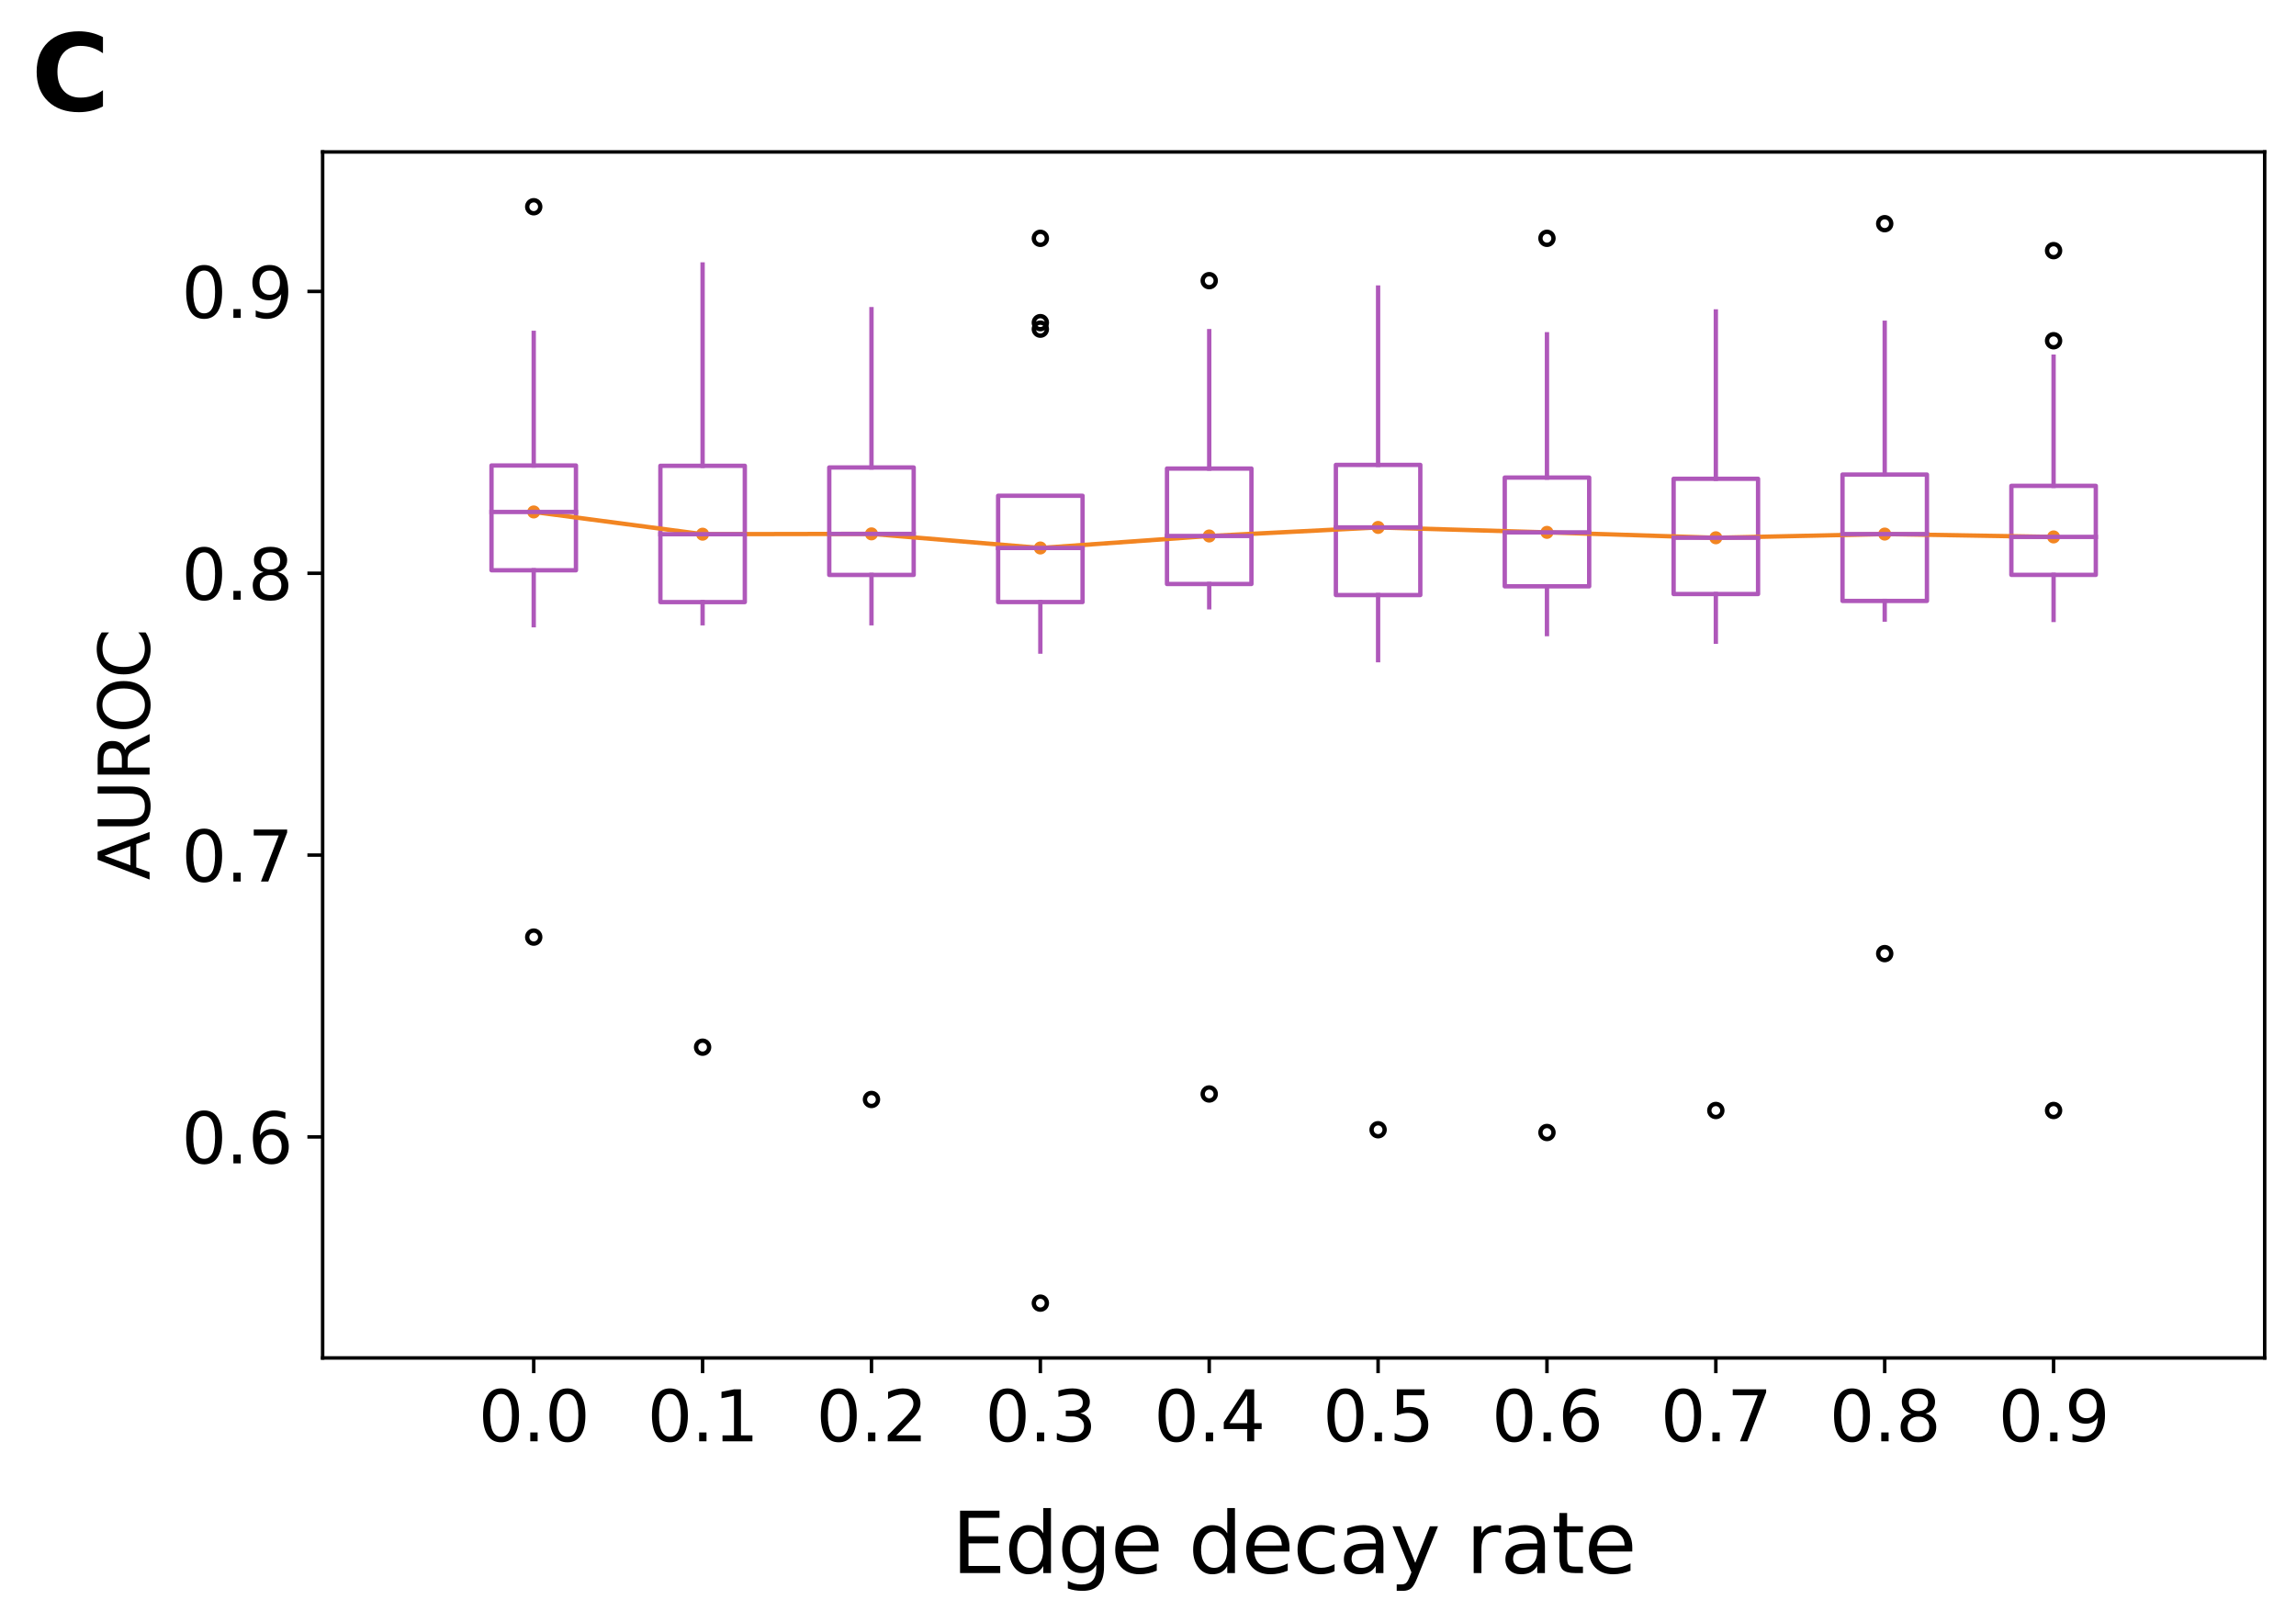 <?xml version="1.0" encoding="utf-8" standalone="no"?>
<!DOCTYPE svg PUBLIC "-//W3C//DTD SVG 1.1//EN"
  "http://www.w3.org/Graphics/SVG/1.1/DTD/svg11.dtd">
<svg xmlns:xlink="http://www.w3.org/1999/xlink" width="527.76pt" height="372.753pt" viewBox="0 0 527.76 372.753" xmlns="http://www.w3.org/2000/svg" version="1.1">
 <defs>
  <style type="text/css">*{stroke-linejoin: round; stroke-linecap: butt}</style>
 </defs>
 <g id="figure_1">
  <g id="patch_1">
   <path d="M 0 372.753 
L 527.76 372.753 
L 527.76 0 
L 0 0 
z
" style="fill: #ffffff"/>
  </g>
  <g id="axes_1">
   <g id="patch_2">
    <path d="M 74.16 312.12 
L 520.56 312.12 
L 520.56 34.92 
L 74.16 34.92 
z
" style="fill: #ffffff"/>
   </g>
   <g id="matplotlib.axis_1">
    <g id="xtick_1">
     <g id="line2d_1">
      <defs>
       <path id="m766749bf6e" d="M 0 0 
L 0 3.5 
" style="stroke: #000000; stroke-width: 0.8"/>
      </defs>
      <g>
       <use xlink:href="#m766749bf6e" x="122.682" y="312.12" style="stroke: #000000; stroke-width: 0.8"/>
      </g>
     </g>
     <g id="text_1">
      <!-- 0.0 -->
      <g transform="translate(109.959 331.277) scale(0.16 -0.16)">
       <defs>
        <path id="DejaVuSans-30" d="M 2034 4250 
Q 1547 4250 1301 3770 
Q 1056 3291 1056 2328 
Q 1056 1369 1301 889 
Q 1547 409 2034 409 
Q 2525 409 2770 889 
Q 3016 1369 3016 2328 
Q 3016 3291 2770 3770 
Q 2525 4250 2034 4250 
z
M 2034 4750 
Q 2819 4750 3233 4129 
Q 3647 3509 3647 2328 
Q 3647 1150 3233 529 
Q 2819 -91 2034 -91 
Q 1250 -91 836 529 
Q 422 1150 422 2328 
Q 422 3509 836 4129 
Q 1250 4750 2034 4750 
z
" transform="scale(0.016)"/>
        <path id="DejaVuSans-2e" d="M 684 794 
L 1344 794 
L 1344 0 
L 684 0 
L 684 794 
z
" transform="scale(0.016)"/>
       </defs>
       <use xlink:href="#DejaVuSans-30"/>
       <use xlink:href="#DejaVuSans-2e" x="63.623"/>
       <use xlink:href="#DejaVuSans-30" x="95.41"/>
      </g>
     </g>
    </g>
    <g id="xtick_2">
     <g id="line2d_2">
      <g>
       <use xlink:href="#m766749bf6e" x="161.499" y="312.12" style="stroke: #000000; stroke-width: 0.8"/>
      </g>
     </g>
     <g id="text_2">
      <!-- 0.1 -->
      <g transform="translate(148.777 331.277) scale(0.16 -0.16)">
       <defs>
        <path id="DejaVuSans-31" d="M 794 531 
L 1825 531 
L 1825 4091 
L 703 3866 
L 703 4441 
L 1819 4666 
L 2450 4666 
L 2450 531 
L 3481 531 
L 3481 0 
L 794 0 
L 794 531 
z
" transform="scale(0.016)"/>
       </defs>
       <use xlink:href="#DejaVuSans-30"/>
       <use xlink:href="#DejaVuSans-2e" x="63.623"/>
       <use xlink:href="#DejaVuSans-31" x="95.41"/>
      </g>
     </g>
    </g>
    <g id="xtick_3">
     <g id="line2d_3">
      <g>
       <use xlink:href="#m766749bf6e" x="200.317" y="312.12" style="stroke: #000000; stroke-width: 0.8"/>
      </g>
     </g>
     <g id="text_3">
      <!-- 0.2 -->
      <g transform="translate(187.594 331.277) scale(0.16 -0.16)">
       <defs>
        <path id="DejaVuSans-32" d="M 1228 531 
L 3431 531 
L 3431 0 
L 469 0 
L 469 531 
Q 828 903 1448 1529 
Q 2069 2156 2228 2338 
Q 2531 2678 2651 2914 
Q 2772 3150 2772 3378 
Q 2772 3750 2511 3984 
Q 2250 4219 1831 4219 
Q 1534 4219 1204 4116 
Q 875 4013 500 3803 
L 500 4441 
Q 881 4594 1212 4672 
Q 1544 4750 1819 4750 
Q 2544 4750 2975 4387 
Q 3406 4025 3406 3419 
Q 3406 3131 3298 2873 
Q 3191 2616 2906 2266 
Q 2828 2175 2409 1742 
Q 1991 1309 1228 531 
z
" transform="scale(0.016)"/>
       </defs>
       <use xlink:href="#DejaVuSans-30"/>
       <use xlink:href="#DejaVuSans-2e" x="63.623"/>
       <use xlink:href="#DejaVuSans-32" x="95.41"/>
      </g>
     </g>
    </g>
    <g id="xtick_4">
     <g id="line2d_4">
      <g>
       <use xlink:href="#m766749bf6e" x="239.134" y="312.12" style="stroke: #000000; stroke-width: 0.8"/>
      </g>
     </g>
     <g id="text_4">
      <!-- 0.3 -->
      <g transform="translate(226.411 331.277) scale(0.16 -0.16)">
       <defs>
        <path id="DejaVuSans-33" d="M 2597 2516 
Q 3050 2419 3304 2112 
Q 3559 1806 3559 1356 
Q 3559 666 3084 287 
Q 2609 -91 1734 -91 
Q 1441 -91 1130 -33 
Q 819 25 488 141 
L 488 750 
Q 750 597 1062 519 
Q 1375 441 1716 441 
Q 2309 441 2620 675 
Q 2931 909 2931 1356 
Q 2931 1769 2642 2001 
Q 2353 2234 1838 2234 
L 1294 2234 
L 1294 2753 
L 1863 2753 
Q 2328 2753 2575 2939 
Q 2822 3125 2822 3475 
Q 2822 3834 2567 4026 
Q 2313 4219 1838 4219 
Q 1578 4219 1281 4162 
Q 984 4106 628 3988 
L 628 4550 
Q 988 4650 1302 4700 
Q 1616 4750 1894 4750 
Q 2613 4750 3031 4423 
Q 3450 4097 3450 3541 
Q 3450 3153 3228 2886 
Q 3006 2619 2597 2516 
z
" transform="scale(0.016)"/>
       </defs>
       <use xlink:href="#DejaVuSans-30"/>
       <use xlink:href="#DejaVuSans-2e" x="63.623"/>
       <use xlink:href="#DejaVuSans-33" x="95.41"/>
      </g>
     </g>
    </g>
    <g id="xtick_5">
     <g id="line2d_5">
      <g>
       <use xlink:href="#m766749bf6e" x="277.951" y="312.12" style="stroke: #000000; stroke-width: 0.8"/>
      </g>
     </g>
     <g id="text_5">
      <!-- 0.4 -->
      <g transform="translate(265.229 331.277) scale(0.16 -0.16)">
       <defs>
        <path id="DejaVuSans-34" d="M 2419 4116 
L 825 1625 
L 2419 1625 
L 2419 4116 
z
M 2253 4666 
L 3047 4666 
L 3047 1625 
L 3713 1625 
L 3713 1100 
L 3047 1100 
L 3047 0 
L 2419 0 
L 2419 1100 
L 313 1100 
L 313 1709 
L 2253 4666 
z
" transform="scale(0.016)"/>
       </defs>
       <use xlink:href="#DejaVuSans-30"/>
       <use xlink:href="#DejaVuSans-2e" x="63.623"/>
       <use xlink:href="#DejaVuSans-34" x="95.41"/>
      </g>
     </g>
    </g>
    <g id="xtick_6">
     <g id="line2d_6">
      <g>
       <use xlink:href="#m766749bf6e" x="316.769" y="312.12" style="stroke: #000000; stroke-width: 0.8"/>
      </g>
     </g>
     <g id="text_6">
      <!-- 0.5 -->
      <g transform="translate(304.046 331.277) scale(0.16 -0.16)">
       <defs>
        <path id="DejaVuSans-35" d="M 691 4666 
L 3169 4666 
L 3169 4134 
L 1269 4134 
L 1269 2991 
Q 1406 3038 1543 3061 
Q 1681 3084 1819 3084 
Q 2600 3084 3056 2656 
Q 3513 2228 3513 1497 
Q 3513 744 3044 326 
Q 2575 -91 1722 -91 
Q 1428 -91 1123 -41 
Q 819 9 494 109 
L 494 744 
Q 775 591 1075 516 
Q 1375 441 1709 441 
Q 2250 441 2565 725 
Q 2881 1009 2881 1497 
Q 2881 1984 2565 2268 
Q 2250 2553 1709 2553 
Q 1456 2553 1204 2497 
Q 953 2441 691 2322 
L 691 4666 
z
" transform="scale(0.016)"/>
       </defs>
       <use xlink:href="#DejaVuSans-30"/>
       <use xlink:href="#DejaVuSans-2e" x="63.623"/>
       <use xlink:href="#DejaVuSans-35" x="95.41"/>
      </g>
     </g>
    </g>
    <g id="xtick_7">
     <g id="line2d_7">
      <g>
       <use xlink:href="#m766749bf6e" x="355.586" y="312.12" style="stroke: #000000; stroke-width: 0.8"/>
      </g>
     </g>
     <g id="text_7">
      <!-- 0.6 -->
      <g transform="translate(342.864 331.277) scale(0.16 -0.16)">
       <defs>
        <path id="DejaVuSans-36" d="M 2113 2584 
Q 1688 2584 1439 2293 
Q 1191 2003 1191 1497 
Q 1191 994 1439 701 
Q 1688 409 2113 409 
Q 2538 409 2786 701 
Q 3034 994 3034 1497 
Q 3034 2003 2786 2293 
Q 2538 2584 2113 2584 
z
M 3366 4563 
L 3366 3988 
Q 3128 4100 2886 4159 
Q 2644 4219 2406 4219 
Q 1781 4219 1451 3797 
Q 1122 3375 1075 2522 
Q 1259 2794 1537 2939 
Q 1816 3084 2150 3084 
Q 2853 3084 3261 2657 
Q 3669 2231 3669 1497 
Q 3669 778 3244 343 
Q 2819 -91 2113 -91 
Q 1303 -91 875 529 
Q 447 1150 447 2328 
Q 447 3434 972 4092 
Q 1497 4750 2381 4750 
Q 2619 4750 2861 4703 
Q 3103 4656 3366 4563 
z
" transform="scale(0.016)"/>
       </defs>
       <use xlink:href="#DejaVuSans-30"/>
       <use xlink:href="#DejaVuSans-2e" x="63.623"/>
       <use xlink:href="#DejaVuSans-36" x="95.41"/>
      </g>
     </g>
    </g>
    <g id="xtick_8">
     <g id="line2d_8">
      <g>
       <use xlink:href="#m766749bf6e" x="394.403" y="312.12" style="stroke: #000000; stroke-width: 0.8"/>
      </g>
     </g>
     <g id="text_8">
      <!-- 0.7 -->
      <g transform="translate(381.681 331.277) scale(0.16 -0.16)">
       <defs>
        <path id="DejaVuSans-37" d="M 525 4666 
L 3525 4666 
L 3525 4397 
L 1831 0 
L 1172 0 
L 2766 4134 
L 525 4134 
L 525 4666 
z
" transform="scale(0.016)"/>
       </defs>
       <use xlink:href="#DejaVuSans-30"/>
       <use xlink:href="#DejaVuSans-2e" x="63.623"/>
       <use xlink:href="#DejaVuSans-37" x="95.41"/>
      </g>
     </g>
    </g>
    <g id="xtick_9">
     <g id="line2d_9">
      <g>
       <use xlink:href="#m766749bf6e" x="433.221" y="312.12" style="stroke: #000000; stroke-width: 0.8"/>
      </g>
     </g>
     <g id="text_9">
      <!-- 0.8 -->
      <g transform="translate(420.498 331.277) scale(0.16 -0.16)">
       <defs>
        <path id="DejaVuSans-38" d="M 2034 2216 
Q 1584 2216 1326 1975 
Q 1069 1734 1069 1313 
Q 1069 891 1326 650 
Q 1584 409 2034 409 
Q 2484 409 2743 651 
Q 3003 894 3003 1313 
Q 3003 1734 2745 1975 
Q 2488 2216 2034 2216 
z
M 1403 2484 
Q 997 2584 770 2862 
Q 544 3141 544 3541 
Q 544 4100 942 4425 
Q 1341 4750 2034 4750 
Q 2731 4750 3128 4425 
Q 3525 4100 3525 3541 
Q 3525 3141 3298 2862 
Q 3072 2584 2669 2484 
Q 3125 2378 3379 2068 
Q 3634 1759 3634 1313 
Q 3634 634 3220 271 
Q 2806 -91 2034 -91 
Q 1263 -91 848 271 
Q 434 634 434 1313 
Q 434 1759 690 2068 
Q 947 2378 1403 2484 
z
M 1172 3481 
Q 1172 3119 1398 2916 
Q 1625 2713 2034 2713 
Q 2441 2713 2670 2916 
Q 2900 3119 2900 3481 
Q 2900 3844 2670 4047 
Q 2441 4250 2034 4250 
Q 1625 4250 1398 4047 
Q 1172 3844 1172 3481 
z
" transform="scale(0.016)"/>
       </defs>
       <use xlink:href="#DejaVuSans-30"/>
       <use xlink:href="#DejaVuSans-2e" x="63.623"/>
       <use xlink:href="#DejaVuSans-38" x="95.41"/>
      </g>
     </g>
    </g>
    <g id="xtick_10">
     <g id="line2d_10">
      <g>
       <use xlink:href="#m766749bf6e" x="472.038" y="312.12" style="stroke: #000000; stroke-width: 0.8"/>
      </g>
     </g>
     <g id="text_10">
      <!-- 0.9 -->
      <g transform="translate(459.316 331.277) scale(0.16 -0.16)">
       <defs>
        <path id="DejaVuSans-39" d="M 703 97 
L 703 672 
Q 941 559 1184 500 
Q 1428 441 1663 441 
Q 2288 441 2617 861 
Q 2947 1281 2994 2138 
Q 2813 1869 2534 1725 
Q 2256 1581 1919 1581 
Q 1219 1581 811 2004 
Q 403 2428 403 3163 
Q 403 3881 828 4315 
Q 1253 4750 1959 4750 
Q 2769 4750 3195 4129 
Q 3622 3509 3622 2328 
Q 3622 1225 3098 567 
Q 2575 -91 1691 -91 
Q 1453 -91 1209 -44 
Q 966 3 703 97 
z
M 1959 2075 
Q 2384 2075 2632 2365 
Q 2881 2656 2881 3163 
Q 2881 3666 2632 3958 
Q 2384 4250 1959 4250 
Q 1534 4250 1286 3958 
Q 1038 3666 1038 3163 
Q 1038 2656 1286 2365 
Q 1534 2075 1959 2075 
z
" transform="scale(0.016)"/>
       </defs>
       <use xlink:href="#DejaVuSans-30"/>
       <use xlink:href="#DejaVuSans-2e" x="63.623"/>
       <use xlink:href="#DejaVuSans-39" x="95.41"/>
      </g>
     </g>
    </g>
   </g>
   <g id="matplotlib.axis_2">
    <g id="ytick_1">
     <g id="line2d_11">
      <defs>
       <path id="m72655a5f08" d="M 0 0 
L -3.5 0 
" style="stroke: #000000; stroke-width: 0.8"/>
      </defs>
      <g>
       <use xlink:href="#m72655a5f08" x="74.16" y="261.313" style="stroke: #000000; stroke-width: 0.8"/>
      </g>
     </g>
     <g id="text_11">
      <!-- 0.6 -->
      <g transform="translate(41.715 267.392) scale(0.16 -0.16)">
       <use xlink:href="#DejaVuSans-30"/>
       <use xlink:href="#DejaVuSans-2e" x="63.623"/>
       <use xlink:href="#DejaVuSans-36" x="95.41"/>
      </g>
     </g>
    </g>
    <g id="ytick_2">
     <g id="line2d_12">
      <g>
       <use xlink:href="#m72655a5f08" x="74.16" y="196.538" style="stroke: #000000; stroke-width: 0.8"/>
      </g>
     </g>
     <g id="text_12">
      <!-- 0.7 -->
      <g transform="translate(41.715 202.617) scale(0.16 -0.16)">
       <use xlink:href="#DejaVuSans-30"/>
       <use xlink:href="#DejaVuSans-2e" x="63.623"/>
       <use xlink:href="#DejaVuSans-37" x="95.41"/>
      </g>
     </g>
    </g>
    <g id="ytick_3">
     <g id="line2d_13">
      <g>
       <use xlink:href="#m72655a5f08" x="74.16" y="131.763" style="stroke: #000000; stroke-width: 0.8"/>
      </g>
     </g>
     <g id="text_13">
      <!-- 0.8 -->
      <g transform="translate(41.715 137.842) scale(0.16 -0.16)">
       <use xlink:href="#DejaVuSans-30"/>
       <use xlink:href="#DejaVuSans-2e" x="63.623"/>
       <use xlink:href="#DejaVuSans-38" x="95.41"/>
      </g>
     </g>
    </g>
    <g id="ytick_4">
     <g id="line2d_14">
      <g>
       <use xlink:href="#m72655a5f08" x="74.16" y="66.988" style="stroke: #000000; stroke-width: 0.8"/>
      </g>
     </g>
     <g id="text_14">
      <!-- 0.9 -->
      <g transform="translate(41.715 73.067) scale(0.16 -0.16)">
       <use xlink:href="#DejaVuSans-30"/>
       <use xlink:href="#DejaVuSans-2e" x="63.623"/>
       <use xlink:href="#DejaVuSans-39" x="95.41"/>
      </g>
     </g>
    </g>
    <g id="text_15">
     <!-- AUROC -->
     <g transform="translate(34.388 202.29) rotate(-90) scale(0.16 -0.16)">
      <defs>
       <path id="DejaVuSans-41" d="M 2188 4044 
L 1331 1722 
L 3047 1722 
L 2188 4044 
z
M 1831 4666 
L 2547 4666 
L 4325 0 
L 3669 0 
L 3244 1197 
L 1141 1197 
L 716 0 
L 50 0 
L 1831 4666 
z
" transform="scale(0.016)"/>
       <path id="DejaVuSans-55" d="M 556 4666 
L 1191 4666 
L 1191 1831 
Q 1191 1081 1462 751 
Q 1734 422 2344 422 
Q 2950 422 3222 751 
Q 3494 1081 3494 1831 
L 3494 4666 
L 4128 4666 
L 4128 1753 
Q 4128 841 3676 375 
Q 3225 -91 2344 -91 
Q 1459 -91 1007 375 
Q 556 841 556 1753 
L 556 4666 
z
" transform="scale(0.016)"/>
       <path id="DejaVuSans-52" d="M 2841 2188 
Q 3044 2119 3236 1894 
Q 3428 1669 3622 1275 
L 4263 0 
L 3584 0 
L 2988 1197 
Q 2756 1666 2539 1819 
Q 2322 1972 1947 1972 
L 1259 1972 
L 1259 0 
L 628 0 
L 628 4666 
L 2053 4666 
Q 2853 4666 3247 4331 
Q 3641 3997 3641 3322 
Q 3641 2881 3436 2590 
Q 3231 2300 2841 2188 
z
M 1259 4147 
L 1259 2491 
L 2053 2491 
Q 2509 2491 2742 2702 
Q 2975 2913 2975 3322 
Q 2975 3731 2742 3939 
Q 2509 4147 2053 4147 
L 1259 4147 
z
" transform="scale(0.016)"/>
       <path id="DejaVuSans-4f" d="M 2522 4238 
Q 1834 4238 1429 3725 
Q 1025 3213 1025 2328 
Q 1025 1447 1429 934 
Q 1834 422 2522 422 
Q 3209 422 3611 934 
Q 4013 1447 4013 2328 
Q 4013 3213 3611 3725 
Q 3209 4238 2522 4238 
z
M 2522 4750 
Q 3503 4750 4090 4092 
Q 4678 3434 4678 2328 
Q 4678 1225 4090 567 
Q 3503 -91 2522 -91 
Q 1538 -91 948 565 
Q 359 1222 359 2328 
Q 359 3434 948 4092 
Q 1538 4750 2522 4750 
z
" transform="scale(0.016)"/>
       <path id="DejaVuSans-43" d="M 4122 4306 
L 4122 3641 
Q 3803 3938 3442 4084 
Q 3081 4231 2675 4231 
Q 1875 4231 1450 3742 
Q 1025 3253 1025 2328 
Q 1025 1406 1450 917 
Q 1875 428 2675 428 
Q 3081 428 3442 575 
Q 3803 722 4122 1019 
L 4122 359 
Q 3791 134 3420 21 
Q 3050 -91 2638 -91 
Q 1578 -91 968 557 
Q 359 1206 359 2328 
Q 359 3453 968 4101 
Q 1578 4750 2638 4750 
Q 3056 4750 3426 4639 
Q 3797 4528 4122 4306 
z
" transform="scale(0.016)"/>
      </defs>
      <use xlink:href="#DejaVuSans-41"/>
      <use xlink:href="#DejaVuSans-55" x="68.408"/>
      <use xlink:href="#DejaVuSans-52" x="141.602"/>
      <use xlink:href="#DejaVuSans-4f" x="211.084"/>
      <use xlink:href="#DejaVuSans-43" x="289.795"/>
     </g>
    </g>
   </g>
   <g id="patch_3">
    <path d="M 112.977 131.074 
L 132.386 131.074 
L 132.386 106.989 
L 112.977 106.989 
L 112.977 131.074 
L 112.977 131.074 
z
" clip-path="url(#paf0a5f5530)" style="fill: none; stroke: #af58ba; stroke-linejoin: miter"/>
   </g>
   <g id="line2d_15">
    <path d="M 122.682 131.074 
L 122.682 143.699 
" clip-path="url(#paf0a5f5530)" style="fill: none; stroke: #af58ba; stroke-linecap: square"/>
   </g>
   <g id="line2d_16">
    <path d="M 122.682 106.989 
L 122.682 76.518 
" clip-path="url(#paf0a5f5530)" style="fill: none; stroke: #af58ba; stroke-linecap: square"/>
   </g>
   <g id="line2d_17">
    <defs>
     <path id="m39636e9c2c" d="M 0 1.5 
C 0.398 1.5 0.779 1.342 1.061 1.061 
C 1.342 0.779 1.5 0.398 1.5 0 
C 1.5 -0.398 1.342 -0.779 1.061 -1.061 
C 0.779 -1.342 0.398 -1.5 0 -1.5 
C -0.398 -1.5 -0.779 -1.342 -1.061 -1.061 
C -1.342 -0.779 -1.5 -0.398 -1.5 0 
C -1.5 0.398 -1.342 0.779 -1.061 1.061 
C -0.779 1.342 -0.398 1.5 0 1.5 
z
" style="stroke: #000000"/>
    </defs>
    <g clip-path="url(#paf0a5f5530)">
     <use xlink:href="#m39636e9c2c" x="122.682" y="215.388" style="fill-opacity: 0; stroke: #000000"/>
     <use xlink:href="#m39636e9c2c" x="122.682" y="47.52" style="fill-opacity: 0; stroke: #000000"/>
    </g>
   </g>
   <g id="patch_4">
    <path d="M 151.795 138.387 
L 171.203 138.387 
L 171.203 107.062 
L 151.795 107.062 
L 151.795 138.387 
L 151.795 138.387 
z
" clip-path="url(#paf0a5f5530)" style="fill: none; stroke: #af58ba; stroke-linejoin: miter"/>
   </g>
   <g id="line2d_18">
    <path d="M 161.499 138.387 
L 161.499 143.254 
" clip-path="url(#paf0a5f5530)" style="fill: none; stroke: #af58ba; stroke-linecap: square"/>
   </g>
   <g id="line2d_19">
    <path d="M 161.499 107.062 
L 161.499 60.794 
" clip-path="url(#paf0a5f5530)" style="fill: none; stroke: #af58ba; stroke-linecap: square"/>
   </g>
   <g id="line2d_20">
    <g clip-path="url(#paf0a5f5530)">
     <use xlink:href="#m39636e9c2c" x="161.499" y="240.691" style="fill-opacity: 0; stroke: #000000"/>
    </g>
   </g>
   <g id="patch_5">
    <path d="M 190.612 132.141 
L 210.021 132.141 
L 210.021 107.448 
L 190.612 107.448 
L 190.612 132.141 
L 190.612 132.141 
z
" clip-path="url(#paf0a5f5530)" style="fill: none; stroke: #af58ba; stroke-linejoin: miter"/>
   </g>
   <g id="line2d_21">
    <path d="M 200.317 132.141 
L 200.317 143.254 
" clip-path="url(#paf0a5f5530)" style="fill: none; stroke: #af58ba; stroke-linecap: square"/>
   </g>
   <g id="line2d_22">
    <path d="M 200.317 107.448 
L 200.317 71.058 
" clip-path="url(#paf0a5f5530)" style="fill: none; stroke: #af58ba; stroke-linecap: square"/>
   </g>
   <g id="line2d_23">
    <g clip-path="url(#paf0a5f5530)">
     <use xlink:href="#m39636e9c2c" x="200.317" y="252.71" style="fill-opacity: 0; stroke: #000000"/>
    </g>
   </g>
   <g id="patch_6">
    <path d="M 229.43 138.382 
L 248.838 138.382 
L 248.838 113.949 
L 229.43 113.949 
L 229.43 138.382 
L 229.43 138.382 
z
" clip-path="url(#paf0a5f5530)" style="fill: none; stroke: #af58ba; stroke-linejoin: miter"/>
   </g>
   <g id="line2d_24">
    <path d="M 239.134 138.382 
L 239.134 149.764 
" clip-path="url(#paf0a5f5530)" style="fill: none; stroke: #af58ba; stroke-linecap: square"/>
   </g>
   <g id="line2d_25">
    <path d="M 239.134 113.949 
L 239.134 113.949 
" clip-path="url(#paf0a5f5530)" style="fill: none; stroke: #af58ba; stroke-linecap: square"/>
   </g>
   <g id="line2d_26">
    <g clip-path="url(#paf0a5f5530)">
     <use xlink:href="#m39636e9c2c" x="239.134" y="299.52" style="fill-opacity: 0; stroke: #000000"/>
     <use xlink:href="#m39636e9c2c" x="239.134" y="54.776" style="fill-opacity: 0; stroke: #000000"/>
     <use xlink:href="#m39636e9c2c" x="239.134" y="75.655" style="fill-opacity: 0; stroke: #000000"/>
     <use xlink:href="#m39636e9c2c" x="239.134" y="74.155" style="fill-opacity: 0; stroke: #000000"/>
    </g>
   </g>
   <g id="patch_7">
    <path d="M 268.247 134.23 
L 287.656 134.23 
L 287.656 107.692 
L 268.247 107.692 
L 268.247 134.23 
L 268.247 134.23 
z
" clip-path="url(#paf0a5f5530)" style="fill: none; stroke: #af58ba; stroke-linejoin: miter"/>
   </g>
   <g id="line2d_27">
    <path d="M 277.951 134.23 
L 277.951 139.569 
" clip-path="url(#paf0a5f5530)" style="fill: none; stroke: #af58ba; stroke-linecap: square"/>
   </g>
   <g id="line2d_28">
    <path d="M 277.951 107.692 
L 277.951 76.114 
" clip-path="url(#paf0a5f5530)" style="fill: none; stroke: #af58ba; stroke-linecap: square"/>
   </g>
   <g id="line2d_29">
    <g clip-path="url(#paf0a5f5530)">
     <use xlink:href="#m39636e9c2c" x="277.951" y="251.445" style="fill-opacity: 0; stroke: #000000"/>
     <use xlink:href="#m39636e9c2c" x="277.951" y="64.51" style="fill-opacity: 0; stroke: #000000"/>
    </g>
   </g>
   <g id="patch_8">
    <path d="M 307.064 136.767 
L 326.473 136.767 
L 326.473 106.853 
L 307.064 106.853 
L 307.064 136.767 
L 307.064 136.767 
z
" clip-path="url(#paf0a5f5530)" style="fill: none; stroke: #af58ba; stroke-linejoin: miter"/>
   </g>
   <g id="line2d_30">
    <path d="M 316.769 136.767 
L 316.769 151.741 
" clip-path="url(#paf0a5f5530)" style="fill: none; stroke: #af58ba; stroke-linecap: square"/>
   </g>
   <g id="line2d_31">
    <path d="M 316.769 106.853 
L 316.769 66.103 
" clip-path="url(#paf0a5f5530)" style="fill: none; stroke: #af58ba; stroke-linecap: square"/>
   </g>
   <g id="line2d_32">
    <g clip-path="url(#paf0a5f5530)">
     <use xlink:href="#m39636e9c2c" x="316.769" y="259.668" style="fill-opacity: 0; stroke: #000000"/>
    </g>
   </g>
   <g id="patch_9">
    <path d="M 345.882 134.767 
L 365.29 134.767 
L 365.29 109.772 
L 345.882 109.772 
L 345.882 134.767 
L 345.882 134.767 
z
" clip-path="url(#paf0a5f5530)" style="fill: none; stroke: #af58ba; stroke-linejoin: miter"/>
   </g>
   <g id="line2d_33">
    <path d="M 355.586 134.767 
L 355.586 145.733 
" clip-path="url(#paf0a5f5530)" style="fill: none; stroke: #af58ba; stroke-linecap: square"/>
   </g>
   <g id="line2d_34">
    <path d="M 355.586 109.772 
L 355.586 76.835 
" clip-path="url(#paf0a5f5530)" style="fill: none; stroke: #af58ba; stroke-linecap: square"/>
   </g>
   <g id="line2d_35">
    <g clip-path="url(#paf0a5f5530)">
     <use xlink:href="#m39636e9c2c" x="355.586" y="260.301" style="fill-opacity: 0; stroke: #000000"/>
     <use xlink:href="#m39636e9c2c" x="355.586" y="54.776" style="fill-opacity: 0; stroke: #000000"/>
    </g>
   </g>
   <g id="patch_10">
    <path d="M 384.699 136.538 
L 404.108 136.538 
L 404.108 110.047 
L 384.699 110.047 
L 384.699 136.538 
L 384.699 136.538 
z
" clip-path="url(#paf0a5f5530)" style="fill: none; stroke: #af58ba; stroke-linejoin: miter"/>
   </g>
   <g id="line2d_36">
    <path d="M 394.403 136.538 
L 394.403 147.484 
" clip-path="url(#paf0a5f5530)" style="fill: none; stroke: #af58ba; stroke-linecap: square"/>
   </g>
   <g id="line2d_37">
    <path d="M 394.403 110.047 
L 394.403 71.589 
" clip-path="url(#paf0a5f5530)" style="fill: none; stroke: #af58ba; stroke-linecap: square"/>
   </g>
   <g id="line2d_38">
    <g clip-path="url(#paf0a5f5530)">
     <use xlink:href="#m39636e9c2c" x="394.403" y="255.24" style="fill-opacity: 0; stroke: #000000"/>
    </g>
   </g>
   <g id="patch_11">
    <path d="M 423.517 138.119 
L 442.925 138.119 
L 442.925 109.076 
L 423.517 109.076 
L 423.517 138.119 
L 423.517 138.119 
z
" clip-path="url(#paf0a5f5530)" style="fill: none; stroke: #af58ba; stroke-linejoin: miter"/>
   </g>
   <g id="line2d_39">
    <path d="M 433.221 138.119 
L 433.221 142.399 
" clip-path="url(#paf0a5f5530)" style="fill: none; stroke: #af58ba; stroke-linecap: square"/>
   </g>
   <g id="line2d_40">
    <path d="M 433.221 109.076 
L 433.221 74.193 
" clip-path="url(#paf0a5f5530)" style="fill: none; stroke: #af58ba; stroke-linecap: square"/>
   </g>
   <g id="line2d_41">
    <g clip-path="url(#paf0a5f5530)">
     <use xlink:href="#m39636e9c2c" x="433.221" y="219.184" style="fill-opacity: 0; stroke: #000000"/>
     <use xlink:href="#m39636e9c2c" x="433.221" y="51.414" style="fill-opacity: 0; stroke: #000000"/>
    </g>
   </g>
   <g id="patch_12">
    <path d="M 462.334 132.128 
L 481.743 132.128 
L 481.743 111.673 
L 462.334 111.673 
L 462.334 132.128 
L 462.334 132.128 
z
" clip-path="url(#paf0a5f5530)" style="fill: none; stroke: #af58ba; stroke-linejoin: miter"/>
   </g>
   <g id="line2d_42">
    <path d="M 472.038 132.128 
L 472.038 142.493 
" clip-path="url(#paf0a5f5530)" style="fill: none; stroke: #af58ba; stroke-linecap: square"/>
   </g>
   <g id="line2d_43">
    <path d="M 472.038 111.673 
L 472.038 81.982 
" clip-path="url(#paf0a5f5530)" style="fill: none; stroke: #af58ba; stroke-linecap: square"/>
   </g>
   <g id="line2d_44">
    <g clip-path="url(#paf0a5f5530)">
     <use xlink:href="#m39636e9c2c" x="472.038" y="255.24" style="fill-opacity: 0; stroke: #000000"/>
     <use xlink:href="#m39636e9c2c" x="472.038" y="57.608" style="fill-opacity: 0; stroke: #000000"/>
     <use xlink:href="#m39636e9c2c" x="472.038" y="78.318" style="fill-opacity: 0; stroke: #000000"/>
    </g>
   </g>
   <g id="line2d_45">
    <path d="M 122.682 117.671 
L 161.499 122.78 
L 200.317 122.709 
L 239.134 125.95 
L 277.951 123.195 
L 316.769 121.228 
L 355.586 122.361 
L 394.403 123.605 
L 433.221 122.754 
L 472.038 123.41 
" clip-path="url(#paf0a5f5530)" style="fill: none; stroke: #f28522; stroke-linecap: square"/>
    <defs>
     <path id="m86db40445b" d="M 0 1 
C 0.265 1 0.52 0.895 0.707 0.707 
C 0.895 0.52 1 0.265 1 0 
C 1 -0.265 0.895 -0.52 0.707 -0.707 
C 0.52 -0.895 0.265 -1 0 -1 
C -0.265 -1 -0.52 -0.895 -0.707 -0.707 
C -0.895 -0.52 -1 -0.265 -1 0 
C -1 0.265 -0.895 0.52 -0.707 0.707 
C -0.52 0.895 -0.265 1 0 1 
z
" style="stroke: #f28522"/>
    </defs>
    <g clip-path="url(#paf0a5f5530)">
     <use xlink:href="#m86db40445b" x="122.682" y="117.671" style="fill: #f28522; stroke: #f28522"/>
     <use xlink:href="#m86db40445b" x="161.499" y="122.78" style="fill: #f28522; stroke: #f28522"/>
     <use xlink:href="#m86db40445b" x="200.317" y="122.709" style="fill: #f28522; stroke: #f28522"/>
     <use xlink:href="#m86db40445b" x="239.134" y="125.95" style="fill: #f28522; stroke: #f28522"/>
     <use xlink:href="#m86db40445b" x="277.951" y="123.195" style="fill: #f28522; stroke: #f28522"/>
     <use xlink:href="#m86db40445b" x="316.769" y="121.228" style="fill: #f28522; stroke: #f28522"/>
     <use xlink:href="#m86db40445b" x="355.586" y="122.361" style="fill: #f28522; stroke: #f28522"/>
     <use xlink:href="#m86db40445b" x="394.403" y="123.605" style="fill: #f28522; stroke: #f28522"/>
     <use xlink:href="#m86db40445b" x="433.221" y="122.754" style="fill: #f28522; stroke: #f28522"/>
     <use xlink:href="#m86db40445b" x="472.038" y="123.41" style="fill: #f28522; stroke: #f28522"/>
    </g>
   </g>
   <g id="line2d_46">
    <path d="M 112.977 117.671 
L 132.386 117.671 
" clip-path="url(#paf0a5f5530)" style="fill: none; stroke: #af58ba; stroke-linecap: square"/>
   </g>
   <g id="line2d_47">
    <path d="M 151.795 122.78 
L 171.203 122.78 
" clip-path="url(#paf0a5f5530)" style="fill: none; stroke: #af58ba; stroke-linecap: square"/>
   </g>
   <g id="line2d_48">
    <path d="M 190.612 122.709 
L 210.021 122.709 
" clip-path="url(#paf0a5f5530)" style="fill: none; stroke: #af58ba; stroke-linecap: square"/>
   </g>
   <g id="line2d_49">
    <path d="M 229.43 125.95 
L 248.838 125.95 
" clip-path="url(#paf0a5f5530)" style="fill: none; stroke: #af58ba; stroke-linecap: square"/>
   </g>
   <g id="line2d_50">
    <path d="M 268.247 123.195 
L 287.656 123.195 
" clip-path="url(#paf0a5f5530)" style="fill: none; stroke: #af58ba; stroke-linecap: square"/>
   </g>
   <g id="line2d_51">
    <path d="M 307.064 121.228 
L 326.473 121.228 
" clip-path="url(#paf0a5f5530)" style="fill: none; stroke: #af58ba; stroke-linecap: square"/>
   </g>
   <g id="line2d_52">
    <path d="M 345.882 122.361 
L 365.29 122.361 
" clip-path="url(#paf0a5f5530)" style="fill: none; stroke: #af58ba; stroke-linecap: square"/>
   </g>
   <g id="line2d_53">
    <path d="M 384.699 123.605 
L 404.108 123.605 
" clip-path="url(#paf0a5f5530)" style="fill: none; stroke: #af58ba; stroke-linecap: square"/>
   </g>
   <g id="line2d_54">
    <path d="M 423.517 122.754 
L 442.925 122.754 
" clip-path="url(#paf0a5f5530)" style="fill: none; stroke: #af58ba; stroke-linecap: square"/>
   </g>
   <g id="line2d_55">
    <path d="M 462.334 123.41 
L 481.743 123.41 
" clip-path="url(#paf0a5f5530)" style="fill: none; stroke: #af58ba; stroke-linecap: square"/>
   </g>
   <g id="patch_13">
    <path d="M 74.16 312.12 
L 74.16 34.92 
" style="fill: none; stroke: #000000; stroke-width: 0.8; stroke-linejoin: miter; stroke-linecap: square"/>
   </g>
   <g id="patch_14">
    <path d="M 520.56 312.12 
L 520.56 34.92 
" style="fill: none; stroke: #000000; stroke-width: 0.8; stroke-linejoin: miter; stroke-linecap: square"/>
   </g>
   <g id="patch_15">
    <path d="M 74.16 312.12 
L 520.56 312.12 
" style="fill: none; stroke: #000000; stroke-width: 0.8; stroke-linejoin: miter; stroke-linecap: square"/>
   </g>
   <g id="patch_16">
    <path d="M 74.16 34.92 
L 520.56 34.92 
" style="fill: none; stroke: #000000; stroke-width: 0.8; stroke-linejoin: miter; stroke-linecap: square"/>
   </g>
   <g id="text_16">
    <!-- C -->
    <g transform="translate(7.2 25.436) scale(0.24 -0.24)">
     <defs>
      <path id="DejaVuSans-Bold-43" d="M 4288 256 
Q 3956 84 3597 -3 
Q 3238 -91 2847 -91 
Q 1681 -91 1000 561 
Q 319 1213 319 2328 
Q 319 3447 1000 4098 
Q 1681 4750 2847 4750 
Q 3238 4750 3597 4662 
Q 3956 4575 4288 4403 
L 4288 3438 
Q 3953 3666 3628 3772 
Q 3303 3878 2944 3878 
Q 2300 3878 1931 3465 
Q 1563 3053 1563 2328 
Q 1563 1606 1931 1193 
Q 2300 781 2944 781 
Q 3303 781 3628 887 
Q 3953 994 4288 1222 
L 4288 256 
z
" transform="scale(0.016)"/>
     </defs>
     <use xlink:href="#DejaVuSans-Bold-43"/>
    </g>
   </g>
   <g id="text_17">
    <!-- Edge decay rate -->
    <g transform="translate(218.751 361.56) scale(0.192 -0.192)">
     <defs>
      <path id="DejaVuSans-45" d="M 628 4666 
L 3578 4666 
L 3578 4134 
L 1259 4134 
L 1259 2753 
L 3481 2753 
L 3481 2222 
L 1259 2222 
L 1259 531 
L 3634 531 
L 3634 0 
L 628 0 
L 628 4666 
z
" transform="scale(0.016)"/>
      <path id="DejaVuSans-64" d="M 2906 2969 
L 2906 4863 
L 3481 4863 
L 3481 0 
L 2906 0 
L 2906 525 
Q 2725 213 2448 61 
Q 2172 -91 1784 -91 
Q 1150 -91 751 415 
Q 353 922 353 1747 
Q 353 2572 751 3078 
Q 1150 3584 1784 3584 
Q 2172 3584 2448 3432 
Q 2725 3281 2906 2969 
z
M 947 1747 
Q 947 1113 1208 752 
Q 1469 391 1925 391 
Q 2381 391 2643 752 
Q 2906 1113 2906 1747 
Q 2906 2381 2643 2742 
Q 2381 3103 1925 3103 
Q 1469 3103 1208 2742 
Q 947 2381 947 1747 
z
" transform="scale(0.016)"/>
      <path id="DejaVuSans-67" d="M 2906 1791 
Q 2906 2416 2648 2759 
Q 2391 3103 1925 3103 
Q 1463 3103 1205 2759 
Q 947 2416 947 1791 
Q 947 1169 1205 825 
Q 1463 481 1925 481 
Q 2391 481 2648 825 
Q 2906 1169 2906 1791 
z
M 3481 434 
Q 3481 -459 3084 -895 
Q 2688 -1331 1869 -1331 
Q 1566 -1331 1297 -1286 
Q 1028 -1241 775 -1147 
L 775 -588 
Q 1028 -725 1275 -790 
Q 1522 -856 1778 -856 
Q 2344 -856 2625 -561 
Q 2906 -266 2906 331 
L 2906 616 
Q 2728 306 2450 153 
Q 2172 0 1784 0 
Q 1141 0 747 490 
Q 353 981 353 1791 
Q 353 2603 747 3093 
Q 1141 3584 1784 3584 
Q 2172 3584 2450 3431 
Q 2728 3278 2906 2969 
L 2906 3500 
L 3481 3500 
L 3481 434 
z
" transform="scale(0.016)"/>
      <path id="DejaVuSans-65" d="M 3597 1894 
L 3597 1613 
L 953 1613 
Q 991 1019 1311 708 
Q 1631 397 2203 397 
Q 2534 397 2845 478 
Q 3156 559 3463 722 
L 3463 178 
Q 3153 47 2828 -22 
Q 2503 -91 2169 -91 
Q 1331 -91 842 396 
Q 353 884 353 1716 
Q 353 2575 817 3079 
Q 1281 3584 2069 3584 
Q 2775 3584 3186 3129 
Q 3597 2675 3597 1894 
z
M 3022 2063 
Q 3016 2534 2758 2815 
Q 2500 3097 2075 3097 
Q 1594 3097 1305 2825 
Q 1016 2553 972 2059 
L 3022 2063 
z
" transform="scale(0.016)"/>
      <path id="DejaVuSans-20" transform="scale(0.016)"/>
      <path id="DejaVuSans-63" d="M 3122 3366 
L 3122 2828 
Q 2878 2963 2633 3030 
Q 2388 3097 2138 3097 
Q 1578 3097 1268 2742 
Q 959 2388 959 1747 
Q 959 1106 1268 751 
Q 1578 397 2138 397 
Q 2388 397 2633 464 
Q 2878 531 3122 666 
L 3122 134 
Q 2881 22 2623 -34 
Q 2366 -91 2075 -91 
Q 1284 -91 818 406 
Q 353 903 353 1747 
Q 353 2603 823 3093 
Q 1294 3584 2113 3584 
Q 2378 3584 2631 3529 
Q 2884 3475 3122 3366 
z
" transform="scale(0.016)"/>
      <path id="DejaVuSans-61" d="M 2194 1759 
Q 1497 1759 1228 1600 
Q 959 1441 959 1056 
Q 959 750 1161 570 
Q 1363 391 1709 391 
Q 2188 391 2477 730 
Q 2766 1069 2766 1631 
L 2766 1759 
L 2194 1759 
z
M 3341 1997 
L 3341 0 
L 2766 0 
L 2766 531 
Q 2569 213 2275 61 
Q 1981 -91 1556 -91 
Q 1019 -91 701 211 
Q 384 513 384 1019 
Q 384 1609 779 1909 
Q 1175 2209 1959 2209 
L 2766 2209 
L 2766 2266 
Q 2766 2663 2505 2880 
Q 2244 3097 1772 3097 
Q 1472 3097 1187 3025 
Q 903 2953 641 2809 
L 641 3341 
Q 956 3463 1253 3523 
Q 1550 3584 1831 3584 
Q 2591 3584 2966 3190 
Q 3341 2797 3341 1997 
z
" transform="scale(0.016)"/>
      <path id="DejaVuSans-79" d="M 2059 -325 
Q 1816 -950 1584 -1140 
Q 1353 -1331 966 -1331 
L 506 -1331 
L 506 -850 
L 844 -850 
Q 1081 -850 1212 -737 
Q 1344 -625 1503 -206 
L 1606 56 
L 191 3500 
L 800 3500 
L 1894 763 
L 2988 3500 
L 3597 3500 
L 2059 -325 
z
" transform="scale(0.016)"/>
      <path id="DejaVuSans-72" d="M 2631 2963 
Q 2534 3019 2420 3045 
Q 2306 3072 2169 3072 
Q 1681 3072 1420 2755 
Q 1159 2438 1159 1844 
L 1159 0 
L 581 0 
L 581 3500 
L 1159 3500 
L 1159 2956 
Q 1341 3275 1631 3429 
Q 1922 3584 2338 3584 
Q 2397 3584 2469 3576 
Q 2541 3569 2628 3553 
L 2631 2963 
z
" transform="scale(0.016)"/>
      <path id="DejaVuSans-74" d="M 1172 4494 
L 1172 3500 
L 2356 3500 
L 2356 3053 
L 1172 3053 
L 1172 1153 
Q 1172 725 1289 603 
Q 1406 481 1766 481 
L 2356 481 
L 2356 0 
L 1766 0 
Q 1100 0 847 248 
Q 594 497 594 1153 
L 594 3053 
L 172 3053 
L 172 3500 
L 594 3500 
L 594 4494 
L 1172 4494 
z
" transform="scale(0.016)"/>
     </defs>
     <use xlink:href="#DejaVuSans-45"/>
     <use xlink:href="#DejaVuSans-64" x="63.184"/>
     <use xlink:href="#DejaVuSans-67" x="126.66"/>
     <use xlink:href="#DejaVuSans-65" x="190.137"/>
     <use xlink:href="#DejaVuSans-20" x="251.66"/>
     <use xlink:href="#DejaVuSans-64" x="283.447"/>
     <use xlink:href="#DejaVuSans-65" x="346.924"/>
     <use xlink:href="#DejaVuSans-63" x="408.447"/>
     <use xlink:href="#DejaVuSans-61" x="463.428"/>
     <use xlink:href="#DejaVuSans-79" x="524.707"/>
     <use xlink:href="#DejaVuSans-20" x="583.887"/>
     <use xlink:href="#DejaVuSans-72" x="615.674"/>
     <use xlink:href="#DejaVuSans-61" x="656.787"/>
     <use xlink:href="#DejaVuSans-74" x="718.066"/>
     <use xlink:href="#DejaVuSans-65" x="757.275"/>
    </g>
   </g>
  </g>
 </g>
 <defs>
  <clipPath id="paf0a5f5530">
   <rect x="74.16" y="34.92" width="446.4" height="277.2"/>
  </clipPath>
 </defs>
</svg>
